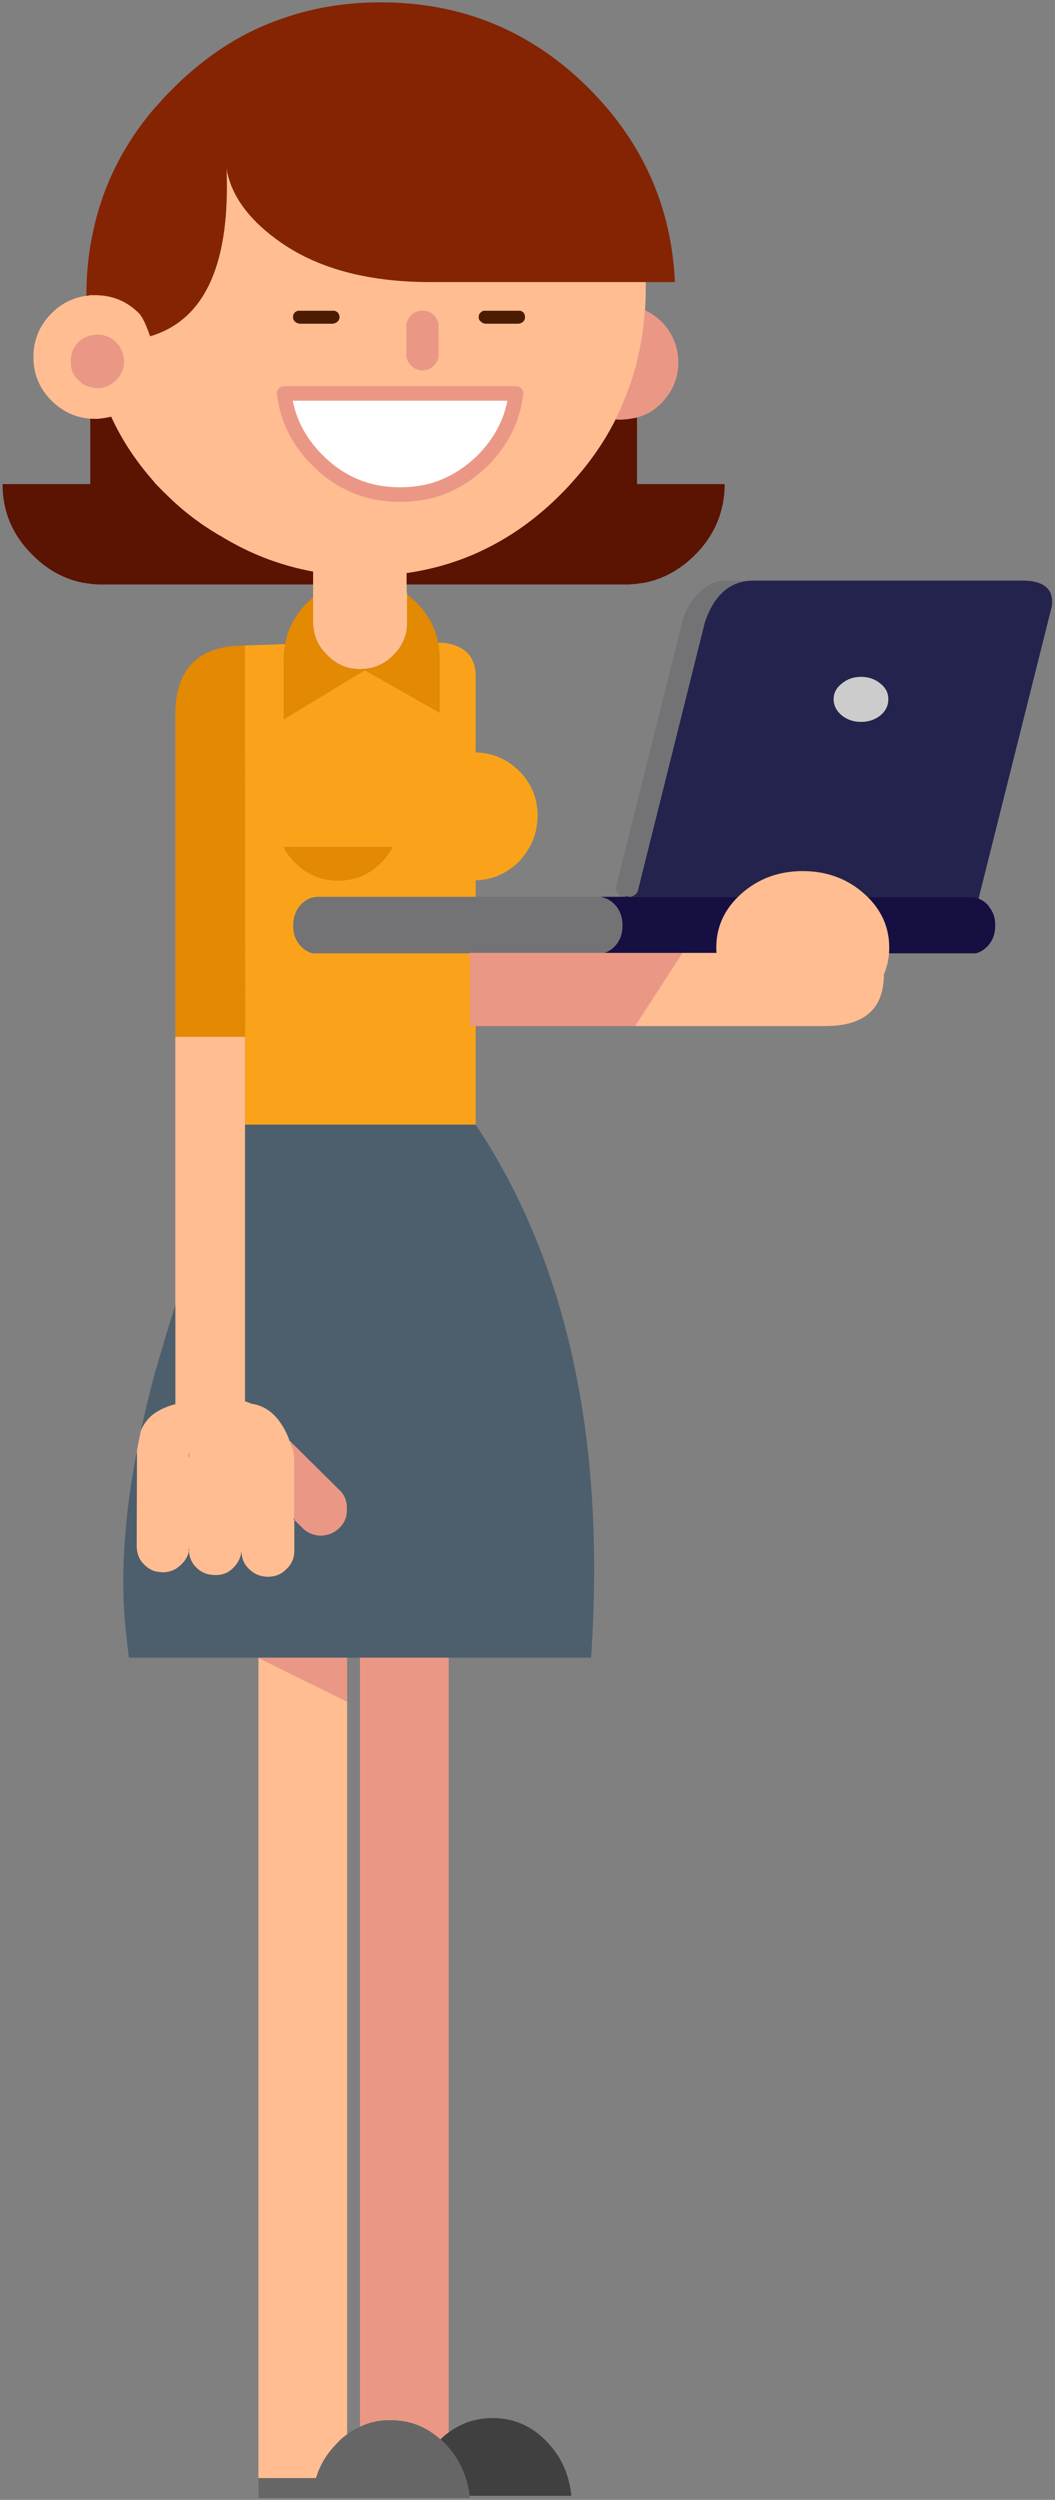 <?xml version="1.0" encoding="UTF-8" standalone="no"?>
<!DOCTYPE svg PUBLIC "-//W3C//DTD SVG 1.1//EN" "http://www.w3.org/Graphics/SVG/1.1/DTD/svg11.dtd">
<svg width="100%" height="100%" viewBox="0 0 217 514" version="1.1" xmlns="http://www.w3.org/2000/svg" xmlns:xlink="http://www.w3.org/1999/xlink" xml:space="preserve" style="fill-rule:evenodd;clip-rule:evenodd;stroke-linecap:round;stroke-linejoin:round;stroke-miterlimit:1.414;">
    <rect x="0" y="0" width="217" height="514" fill="#808080" stroke="none"/>
    <g transform="matrix(1,0,0,1,-231,-39)">
        <g transform="matrix(1,0,0,1,0,-162)">
            <g id="Female-1-Laptop" transform="matrix(1,0,0,1,-81.96,-45.809)">
                <path d="M370.013,250.986C364.865,252.835 360.067,255.484 355.619,258.833C353.17,260.682 350.77,262.731 348.521,265.03C347.272,266.23 346.122,267.479 345.073,268.729C345.023,268.779 344.973,268.779 344.923,268.829C338.525,276.276 334.277,284.622 332.228,293.869C331.228,298.217 330.728,302.815 330.728,307.663C330.978,307.613 331.278,307.563 331.528,307.513L332.578,307.513C336.076,307.513 339.075,308.763 341.524,311.212C342.174,311.861 342.974,313.461 343.823,315.96C344.173,315.86 344.573,315.76 344.923,315.61C355.469,311.861 360.317,300.466 359.567,281.424C359.617,281.873 359.667,282.323 359.817,282.773C361.066,287.821 364.715,292.519 370.862,296.767C378.759,302.215 389.205,304.914 402.25,304.814L451.78,304.814C451.08,289.37 445.183,276.126 434.137,265.03C422.292,253.185 407.998,247.287 391.254,247.287C383.657,247.287 376.56,248.537 370.013,250.986Z" style="fill:rgb(133,36,3);fill-rule:nonzero;"/>
                <path d="M359.817,282.773C359.667,282.323 359.617,281.873 359.567,281.424C360.317,300.466 355.469,311.861 344.923,315.61C344.573,315.76 344.173,315.86 343.823,315.96C342.974,313.461 342.174,311.861 341.524,311.212C339.075,308.763 336.076,307.513 332.578,307.513L331.528,307.513C331.278,307.563 330.978,307.613 330.728,307.663C330.529,307.663 330.329,307.663 330.179,307.713C327.68,308.163 325.481,309.312 323.581,311.212C321.082,313.711 319.833,316.71 319.833,320.258C319.833,323.507 320.932,326.356 323.132,328.755C323.281,328.905 323.431,329.055 323.581,329.205C325.83,331.454 328.479,332.653 331.528,332.903C331.778,332.903 331.978,332.903 332.228,332.953C332.328,332.903 332.428,332.903 332.578,332.953C333.677,332.903 334.727,332.753 335.776,332.503L335.826,332.503C337.976,337.201 340.874,341.6 344.523,345.748C344.673,345.898 344.773,346.098 344.923,346.248C345.673,346.997 346.422,347.797 347.222,348.547C350.521,351.845 354.219,354.644 358.267,356.993L358.317,356.993C358.767,357.293 359.267,357.593 359.817,357.893C365.265,361.042 371.112,363.191 377.36,364.341L377.36,374.736C377.36,375.486 377.46,376.186 377.61,376.886C377.96,378.635 378.859,380.134 380.259,381.484C382.108,383.433 384.357,384.383 387.006,384.383L387.056,384.383C389.705,384.383 392.004,383.433 393.903,381.484C395.253,380.134 396.102,378.635 396.502,376.886C396.652,376.186 396.702,375.486 396.702,374.736L396.702,370.138C396.702,369.788 396.702,369.439 396.702,369.089C396.652,368.839 396.652,368.589 396.602,368.339L396.602,366.99L396.602,364.641C398.501,364.391 400.401,363.991 402.25,363.541C407.698,362.192 412.846,359.992 417.644,356.994C421.592,354.545 425.341,351.496 428.839,347.897C429.539,347.198 430.189,346.498 430.838,345.748C434.387,341.8 437.336,337.551 439.585,333.053C440.784,330.604 441.834,328.155 442.684,325.606C443.183,324.157 443.633,322.707 443.983,321.258C444.833,317.809 445.383,314.261 445.633,310.612C445.732,309.063 445.782,307.564 445.782,306.014C445.782,305.614 445.782,305.214 445.782,304.815L402.7,304.815C402.55,304.815 402.4,304.815 402.25,304.815C389.205,304.915 378.759,302.216 370.862,296.768C364.715,292.52 361.066,287.821 359.817,282.773ZM331.528,315.86C331.778,315.81 331.978,315.76 332.228,315.71C332.478,315.66 332.728,315.66 332.978,315.66C334.477,315.66 335.776,316.16 336.826,317.209C337.876,318.309 338.425,319.608 338.425,321.158C338.425,322.657 337.876,323.907 336.826,324.956C336.576,325.206 336.276,325.406 336.026,325.606C335.277,326.156 334.477,326.456 333.527,326.556L333.477,326.556C333.327,326.556 333.128,326.556 332.978,326.556C332.728,326.556 332.478,326.556 332.228,326.506C331.978,326.456 331.778,326.406 331.528,326.356C331.128,326.256 330.728,326.106 330.379,325.956C330.229,325.856 330.079,325.756 329.929,325.656C329.629,325.406 329.329,325.206 329.079,324.956C328.03,323.907 327.53,322.657 327.53,321.158C327.53,319.608 328.03,318.309 329.079,317.209C329.629,316.66 330.229,316.31 330.878,316.06C330.978,316.01 331.078,315.96 331.178,315.91C331.278,315.86 331.378,315.86 331.528,315.86ZM402.25,311.711C402.85,312.361 403.15,313.111 403.15,314.01L403.15,319.608C403.15,320.508 402.85,321.258 402.25,321.907L402.2,321.957C401.55,322.607 400.8,322.907 399.851,322.957C398.951,322.907 398.202,322.607 397.552,321.957C396.902,321.308 396.552,320.558 396.552,319.608L396.552,314.01C396.552,313.061 396.902,312.311 397.552,311.661C398.202,311.012 398.951,310.712 399.851,310.712C400.801,310.712 401.55,311.012 402.2,311.661L402.25,311.711ZM411.846,311.062C412.096,310.812 412.396,310.662 412.746,310.712L419.643,310.712C419.993,310.662 420.343,310.812 420.593,311.062C420.842,311.312 420.942,311.661 420.942,312.011C420.942,312.361 420.842,312.661 420.593,312.911C420.343,313.161 419.993,313.311 419.643,313.361L412.746,313.361C412.396,313.311 412.096,313.161 411.846,312.911C411.546,312.661 411.396,312.361 411.446,312.011C411.396,311.662 411.546,311.312 411.846,311.062ZM373.611,312.911C373.361,312.661 373.211,312.361 373.261,312.011C373.211,311.661 373.361,311.312 373.611,311.062C373.861,310.812 374.211,310.662 374.561,310.712L381.458,310.712C381.808,310.662 382.108,310.812 382.408,311.062C382.658,311.312 382.758,311.661 382.808,312.011C382.758,312.361 382.658,312.661 382.408,312.911C382.108,313.161 381.808,313.311 381.458,313.361L374.561,313.361C374.211,313.311 373.861,313.161 373.611,312.911ZM371.412,327.705L419.093,327.705C418.443,332.953 416.194,337.501 412.296,341.45C410.497,343.199 408.597,344.648 406.548,345.748C405.149,346.498 403.699,347.097 402.25,347.547C400.001,348.197 397.702,348.497 395.253,348.497C391.104,348.497 387.356,347.597 383.957,345.748C381.908,344.648 380.009,343.199 378.26,341.45C374.311,337.501 372.062,332.953 371.412,327.705Z" style="fill:rgb(255,189,145);fill-rule:nonzero;"/>
                <path d="M332.228,315.71C331.978,315.76 331.778,315.81 331.528,315.86C331.378,315.86 331.278,315.86 331.178,315.91C331.078,315.96 330.978,316.01 330.878,316.06C330.229,316.31 329.629,316.659 329.079,317.209C328.03,318.309 327.53,319.608 327.53,321.158C327.53,322.657 328.03,323.907 329.079,324.956C329.329,325.206 329.629,325.406 329.929,325.656C330.079,325.756 330.229,325.856 330.379,325.956C330.728,326.106 331.128,326.256 331.528,326.356C331.778,326.406 331.978,326.456 332.228,326.506C332.478,326.556 332.728,326.556 332.978,326.556L333.527,326.556C334.477,326.456 335.277,326.156 336.026,325.606C336.276,325.406 336.576,325.206 336.826,324.956C337.876,323.907 338.425,322.657 338.425,321.158C338.425,319.609 337.876,318.309 336.826,317.209C335.776,316.16 334.477,315.66 332.978,315.66C332.728,315.66 332.478,315.66 332.228,315.71Z" style="fill:rgb(234,152,133);fill-rule:nonzero;"/>
                <path d="M403.15,314.01C403.15,313.111 402.85,312.361 402.25,311.711L402.2,311.661C401.55,311.012 400.8,310.712 399.851,310.712C398.951,310.712 398.202,311.012 397.552,311.661C396.902,312.311 396.552,313.061 396.552,314.01L396.552,319.608C396.552,320.558 396.902,321.308 397.552,321.957C398.202,322.607 398.951,322.907 399.851,322.957C400.801,322.907 401.55,322.607 402.2,321.957L402.25,321.907C402.85,321.258 403.15,320.508 403.15,319.608L403.15,314.01Z" style="fill:rgb(234,152,133);fill-rule:nonzero;"/>
                <path d="M412.746,310.712C412.396,310.662 412.096,310.812 411.846,311.062C411.546,311.312 411.396,311.661 411.446,312.011C411.396,312.361 411.546,312.661 411.846,312.911C412.096,313.161 412.396,313.311 412.746,313.361L419.643,313.361C419.993,313.311 420.343,313.161 420.593,312.911C420.842,312.661 420.942,312.361 420.942,312.011C420.942,311.662 420.842,311.312 420.593,311.062C420.343,310.812 419.993,310.662 419.643,310.712L412.746,310.712Z" style="fill:rgb(75,28,2);fill-rule:nonzero;"/>
                <path d="M373.261,312.011C373.211,312.361 373.361,312.661 373.611,312.911C373.861,313.161 374.211,313.311 374.561,313.361L381.458,313.361C381.808,313.311 382.108,313.161 382.408,312.911C382.658,312.661 382.758,312.361 382.808,312.011C382.758,311.662 382.658,311.312 382.408,311.062C382.108,310.812 381.808,310.662 381.458,310.712L374.561,310.712C374.211,310.662 373.861,310.812 373.611,311.062C373.361,311.312 373.211,311.662 373.261,312.011Z" style="fill:rgb(75,28,2);fill-rule:nonzero;"/>
                <path d="M419.093,327.705L371.412,327.705C372.062,332.953 374.311,337.501 378.26,341.45C380.009,343.199 381.908,344.648 383.957,345.748C387.356,347.597 391.104,348.497 395.253,348.497C397.702,348.497 400.001,348.197 402.25,347.547C403.699,347.097 405.149,346.498 406.548,345.748C408.597,344.648 410.497,343.199 412.296,341.45C416.194,337.501 418.443,332.953 419.093,327.705Z" style="fill:white;fill-rule:nonzero;"/>
                <path d="M332.578,332.953C332.428,332.903 332.328,332.903 332.228,332.953C331.978,332.903 331.778,332.903 331.528,332.903L331.528,346.348L313.485,346.348C313.485,351.995 315.535,356.843 319.633,360.892C322.632,363.941 326.08,365.84 330.029,366.639C330.079,366.639 330.179,366.639 330.229,366.639C330.679,366.739 331.078,366.789 331.528,366.839C331.778,366.889 331.978,366.889 332.228,366.939C332.528,366.939 332.828,366.939 333.128,366.989L377.36,366.989L377.36,364.34C371.112,363.191 365.265,361.042 359.817,357.893C359.267,357.593 358.767,357.293 358.317,356.993L358.267,356.993C354.219,354.644 350.521,351.846 347.222,348.547C346.422,347.797 345.673,346.998 344.923,346.248C344.773,346.098 344.673,345.898 344.523,345.748C340.874,341.6 337.976,337.201 335.826,332.503L335.776,332.503C334.727,332.753 333.677,332.903 332.578,332.953Z" style="fill:rgb(91,19,2);fill-rule:nonzero;"/>
                <path d="M449.081,313.011C448.032,311.961 446.882,311.162 445.633,310.612C445.383,314.26 444.833,317.809 443.983,321.258C443.633,322.707 443.183,324.156 442.684,325.606C441.834,328.155 440.784,330.604 439.585,333.053C439.935,333.103 440.335,333.103 440.734,333.103C441.884,333.053 442.934,332.903 443.983,332.653C445.233,332.303 446.382,331.804 447.432,331.054C447.682,330.854 447.982,330.654 448.231,330.404C448.481,330.154 448.781,329.904 449.081,329.654C449.631,329.005 450.131,328.405 450.581,327.755C451.83,325.856 452.48,323.707 452.48,321.358C452.48,319.458 452.08,317.709 451.28,316.11C450.73,315.01 450.031,313.961 449.081,313.011Z" style="fill:rgb(234,152,133);fill-rule:nonzero;"/>
                <path d="M443.983,332.653C442.934,332.903 441.884,333.053 440.734,333.103C440.335,333.103 439.935,333.103 439.585,333.053C437.336,337.551 434.387,341.799 430.838,345.748C430.189,346.498 429.539,347.197 428.839,347.897C425.341,351.496 421.592,354.544 417.644,356.993C412.846,359.992 407.698,362.191 402.25,363.541C400.401,363.991 398.501,364.39 396.602,364.64L396.602,366.989L442.384,366.989C442.934,366.939 443.433,366.889 443.983,366.839C444.483,366.79 444.983,366.69 445.483,366.64C449.431,365.84 452.88,363.941 455.928,360.892C459.977,356.844 461.976,351.995 462.026,346.348L443.983,346.348L443.983,332.653Z" style="fill:rgb(91,19,2);fill-rule:nonzero;"/>
                <path d="M373.961,373.437C373.711,373.787 373.461,374.186 373.261,374.586C372.812,375.336 372.462,376.086 372.212,376.885C371.962,377.635 371.762,378.435 371.612,379.234C371.412,380.184 371.312,381.134 371.312,382.183L371.312,394.728L388.006,384.632L403.399,393.379L403.399,382.183C403.399,381.084 403.299,380.034 403.1,378.985C402.9,377.935 402.6,376.985 402.25,376.036C402,375.536 401.8,375.036 401.55,374.586C401.3,374.187 401.1,373.787 400.85,373.437C400.251,372.487 399.551,371.638 398.751,370.838C398.102,370.188 397.402,369.589 396.702,369.089L396.702,374.736C396.702,375.486 396.652,376.186 396.502,376.886C396.102,378.635 395.253,380.134 393.903,381.484C392.004,383.433 389.705,384.383 387.056,384.383L387.006,384.383C384.357,384.383 382.108,383.433 380.259,381.484C378.859,380.134 377.96,378.635 377.61,376.886C377.46,376.186 377.36,375.486 377.36,374.737L377.36,369.689C376.91,370.038 376.46,370.388 376.06,370.838C375.211,371.638 374.511,372.488 373.961,373.437ZM398.251,379.034L398.251,378.885C398.251,378.935 398.251,378.984 398.251,379.034Z" style="fill:rgb(227,137,2);fill-rule:nonzero;"/>
                <path d="M398.251,378.885L398.251,379.034C398.251,378.984 398.251,378.935 398.251,378.885Z" style="fill:rgb(255,189,145);fill-rule:nonzero;"/>
                <path d="M403.1,378.984C403.299,380.034 403.399,381.084 403.399,382.183L403.399,393.379L388.006,384.632L371.312,394.728L371.312,382.183C371.312,381.134 371.412,380.184 371.612,379.234L363.315,379.534L363.365,460.002L363.365,478.045L410.796,478.045L410.796,427.815C414.245,427.715 417.244,426.416 419.743,423.917C420.193,423.417 420.643,422.917 420.992,422.367C422.642,420.118 423.491,417.569 423.541,414.62C423.541,410.972 422.292,407.873 419.743,405.324C417.244,402.875 414.245,401.576 410.796,401.526L410.796,385.482C410.647,381.734 408.497,379.535 404.249,378.985L403.1,378.985L403.1,378.984ZM391.304,424.216C388.855,426.665 385.956,427.865 382.508,427.865C379.059,427.865 376.16,426.665 373.711,424.216C372.662,423.217 371.862,422.117 371.312,420.968L393.703,420.968C393.104,422.117 392.304,423.217 391.304,424.216Z" style="fill:rgb(250,163,26);fill-rule:nonzero;"/>
                <path d="M382.508,427.865C385.956,427.865 388.855,426.665 391.304,424.216C392.304,423.217 393.104,422.117 393.703,420.968L371.312,420.968C371.862,422.117 372.662,423.217 373.711,424.216C376.16,426.666 379.059,427.865 382.508,427.865Z" style="fill:rgb(227,137,2);fill-rule:nonzero;"/>
                <path d="M363.315,379.534L363.365,379.534L363.315,379.534Z" style="fill:rgb(33,126,140);fill-rule:nonzero;"/>
                <path d="M363.315,379.534C353.769,379.534 349.021,384.282 349.021,393.829L349.021,460.002L363.365,460.002L363.315,379.534Z" style="fill:rgb(227,137,2);fill-rule:nonzero;"/>
                <path d="M363.365,460.002L349.021,460.002L349.021,535.522C347.422,535.922 346.072,536.521 344.923,537.271C343.573,538.171 342.624,539.37 341.974,540.87C341.924,541.17 341.824,541.47 341.774,541.819C341.524,542.919 341.324,544.019 341.124,545.118C341.124,545.168 341.124,545.268 341.124,545.318C341.074,545.468 341.074,545.618 341.124,545.768L341.074,564.71C341.074,565.76 341.324,566.66 341.774,567.459C341.974,567.809 342.224,568.159 342.574,568.459C343.223,569.159 344.023,569.658 344.923,569.908C345.373,570.008 345.922,570.058 346.472,570.108L346.572,570.108C348.022,570.058 349.271,569.508 350.271,568.459C351.07,567.709 351.57,566.86 351.82,565.81C351.77,565.66 351.77,565.46 351.82,565.31L351.87,565.36C351.87,565.51 351.87,565.66 351.82,565.81C351.92,567.11 352.42,568.209 353.319,569.109C354.369,570.158 355.669,570.658 357.168,570.658L357.668,570.658C359.017,570.608 360.117,570.058 361.016,569.109C361.766,568.359 362.266,567.459 362.516,566.46C362.566,566.21 362.616,565.91 362.616,565.66C362.616,567.16 363.116,568.409 364.165,569.409C365.215,570.458 366.514,571.008 368.014,571.008L368.164,571.008C369.663,571.008 370.912,570.458 371.912,569.409C372.962,568.409 373.511,567.16 373.511,565.66L373.511,559.313C373.411,559.213 373.311,559.113 373.262,559.063L373.511,559.063L373.511,546.718C373.461,546.268 373.411,545.818 373.361,545.418C373.312,545.218 373.262,545.019 373.212,544.869C373.062,544.469 372.962,544.119 372.812,543.769L372.712,543.669C372.712,543.519 372.712,543.369 372.662,543.269L371.912,542.37L372.562,543.069C370.813,538.471 368.214,535.922 364.665,535.422C364.265,535.223 363.815,535.073 363.366,534.923L363.366,478.045L363.366,460.003L363.365,460.002ZM351.87,545.768L351.87,546.418L351.82,546.368C351.82,546.018 351.82,545.718 351.87,545.418C351.87,545.568 351.87,545.668 351.87,545.768Z" style="fill:rgb(255,189,145);fill-rule:nonzero;"/>
                <path d="M351.87,546.417L351.87,545.768C351.87,545.668 351.87,545.568 351.87,545.418C351.82,545.718 351.82,546.018 351.82,546.368L351.87,546.418L351.87,546.417Z" style="fill:rgb(77,95,109);fill-rule:nonzero;"/>
                <path d="M349.021,535.522L349.021,515.18C348.022,518.329 347.072,521.378 346.222,524.376C346.172,524.426 346.172,524.426 346.172,524.476C345.872,525.476 345.573,526.476 345.323,527.475C345.173,527.875 345.073,528.275 344.923,528.725C343.773,532.873 342.824,536.921 341.974,540.87C342.624,539.37 343.573,538.171 344.923,537.271C346.072,536.522 347.422,535.922 349.021,535.522Z" style="fill:rgb(77,95,109);fill-rule:nonzero;"/>
                <path d="M363.365,534.922C363.815,535.072 364.265,535.222 364.665,535.422C368.213,535.922 370.812,538.471 372.562,543.069L382.858,553.265C383.907,554.314 384.357,555.614 384.307,557.113C384.357,558.563 383.907,559.812 382.858,560.862L382.758,560.962C381.708,562.011 380.409,562.511 378.909,562.561C377.56,562.511 376.41,562.061 375.411,561.212L373.511,559.312L373.511,565.66C373.511,567.159 372.962,568.409 371.912,569.408C370.912,570.458 369.663,571.008 368.164,571.008L368.014,571.008C366.514,571.008 365.215,570.458 364.165,569.408C363.116,568.409 362.616,567.159 362.616,565.66C362.616,565.91 362.566,566.21 362.516,566.46C362.266,567.459 361.766,568.359 361.016,569.109C360.117,570.058 359.017,570.608 357.668,570.658C357.518,570.658 357.418,570.658 357.318,570.658L357.168,570.658C355.669,570.658 354.369,570.158 353.319,569.109C352.42,568.209 351.92,567.109 351.82,565.81C351.57,566.859 351.07,567.709 350.271,568.459C349.271,569.508 348.022,570.058 346.572,570.108L346.472,570.108C345.922,570.058 345.373,570.008 344.923,569.908C344.023,569.658 343.223,569.159 342.574,568.459C342.224,568.159 341.974,567.809 341.774,567.459C341.324,566.66 341.074,565.76 341.074,564.71L341.124,545.768C341.074,545.618 341.074,545.468 341.124,545.318C341.124,545.268 341.124,545.168 341.124,545.118C338.475,558.763 337.726,570.908 338.775,581.554C338.975,583.603 339.225,585.602 339.475,587.651L434.537,587.651C437.586,542.919 429.689,506.384 410.796,478.045L363.365,478.045L363.365,534.923L363.365,534.922Z" style="fill:rgb(77,95,109);fill-rule:nonzero;"/>
                <path d="M373.211,544.868C373.261,545.018 373.311,545.218 373.361,545.418C373.411,545.818 373.461,546.268 373.511,546.717L373.511,559.312L375.411,561.212C376.41,562.061 377.56,562.511 378.909,562.561C380.409,562.511 381.708,562.011 382.758,560.962L382.858,560.862C383.907,559.812 384.357,558.563 384.307,557.113C384.357,555.614 383.907,554.314 382.858,553.265L372.562,543.069L371.912,542.369L372.662,543.269C372.712,543.369 372.712,543.519 372.712,543.669L372.812,543.769C372.962,544.119 373.062,544.469 373.212,544.868L373.211,544.868Z" style="fill:rgb(234,152,133);fill-rule:nonzero;"/>
                <path d="M373.261,559.062C373.311,559.112 373.411,559.212 373.511,559.312L373.511,559.062L373.262,559.062L373.261,559.062Z" style="fill:rgb(77,95,109);fill-rule:nonzero;"/>
                <path d="M384.357,596.697L384.357,587.651L366.114,587.651L366.114,587.701L384.357,596.697Z" style="fill:rgb(234,152,133);fill-rule:nonzero;"/>
                <path d="M405.249,587.651L387.006,587.651L387.006,745.788C388.955,744.838 391.054,744.388 393.353,744.438C397.202,744.438 400.601,745.738 403.549,748.387C404.099,747.837 404.699,747.337 405.249,746.937L405.249,587.651Z" style="fill:rgb(234,152,133);fill-rule:nonzero;"/>
                <path d="M351.82,565.81C351.87,565.66 351.87,565.51 351.87,565.36L351.82,565.31C351.77,565.46 351.77,565.66 351.82,565.81Z" style="fill:rgb(77,95,109);fill-rule:nonzero;"/>
                <path d="M384.357,596.697L366.114,587.701L366.114,756.334L377.96,756.334C378.01,756.084 378.11,755.834 378.21,755.634C378.309,755.234 378.459,754.834 378.659,754.434C379.409,752.685 380.459,751.136 381.808,749.686C382.058,749.436 382.258,749.186 382.508,748.937C383.058,748.337 383.707,747.787 384.357,747.337L384.357,596.697Z" style="fill:rgb(255,189,145);fill-rule:nonzero;"/>
                <path d="M429.939,756.933C429.239,754.084 427.89,751.535 425.84,749.286C422.642,745.738 418.793,743.988 414.295,743.988C410.896,743.988 407.898,744.988 405.249,746.937C404.699,747.337 404.099,747.837 403.549,748.387C403.999,748.737 404.449,749.186 404.899,749.686C406.948,751.935 408.297,754.484 409.047,757.383C409.297,758.233 409.447,759.083 409.547,759.982L430.489,759.982C430.389,758.933 430.189,757.883 429.939,756.933Z" style="fill:rgb(64,64,64);fill-rule:nonzero;"/>
                <path d="M409.047,757.383C408.297,754.484 406.948,751.935 404.899,749.686C404.449,749.186 403.999,748.737 403.549,748.387C400.601,745.738 397.202,744.438 393.353,744.438C391.054,744.388 388.955,744.838 387.006,745.788C386.156,746.138 385.307,746.637 384.507,747.187C384.457,747.237 384.407,747.287 384.357,747.337C383.707,747.787 383.058,748.337 382.508,748.937C382.258,749.186 382.058,749.436 381.808,749.686C380.459,751.136 379.409,752.685 378.659,754.434C378.459,754.834 378.31,755.234 378.21,755.634C378.11,755.834 378.01,756.084 377.96,756.334L366.114,756.334L366.164,760.432L409.597,760.432C409.547,760.282 409.547,760.132 409.547,759.982C409.447,759.083 409.297,758.233 409.047,757.383Z" style="fill:rgb(102,102,102);fill-rule:nonzero;"/>
                <path d="M419.093,327.705C418.443,332.953 416.194,337.501 412.296,341.45C410.497,343.199 408.597,344.648 406.548,345.748C405.149,346.498 403.699,347.097 402.25,347.547C400.001,348.197 397.702,348.497 395.253,348.497C391.104,348.497 387.356,347.597 383.957,345.748C381.908,344.648 380.009,343.199 378.26,341.45C374.311,337.501 372.062,332.953 371.412,327.705L419.093,327.705Z" style="fill:none;stroke:rgb(234,152,133);stroke-width:3px;"/>
                <path d="M467.646,366.19L461.389,366.19C460.332,366.398 459.362,366.731 458.481,367.273C456.322,368.523 454.647,370.774 453.458,374.024L439.71,428.95C439.578,429.409 439.666,429.867 439.886,430.284C440.106,430.742 440.459,431.034 440.855,431.159C440.899,431.201 440.944,431.201 440.988,431.201L441.384,431.201C441.516,431.159 441.693,431.117 441.869,431.034C441.957,431.076 442.045,431.117 442.177,431.159C442.221,431.201 442.265,431.201 442.309,431.201L442.706,431.201C442.926,431.159 443.103,431.076 443.323,430.951C443.719,430.742 444.028,430.409 444.16,429.95L457.952,374.733C459.847,369.148 463.107,366.314 467.646,366.189L467.646,366.19Z" style="fill:rgb(115,115,117);fill-rule:nonzero;"/>
                <path d="M523.828,366.19L467.646,366.19C463.108,366.315 459.847,369.148 457.952,374.733L444.16,429.951C444.028,430.409 443.719,430.742 443.323,430.951C443.103,431.076 442.926,431.159 442.706,431.201L512.459,431.201C513.12,431.201 513.737,431.326 514.31,431.617C514.31,431.451 514.31,431.284 514.354,431.117L529.336,371.357C529.688,368.065 527.837,366.356 523.828,366.189L523.828,366.19ZM494.041,393.903C492.939,394.778 491.617,395.236 490.075,395.236C488.533,395.236 487.211,394.778 486.109,393.903C485.007,392.986 484.435,391.861 484.435,390.569C484.435,389.277 485.007,388.235 486.109,387.36C487.211,386.443 488.533,385.985 490.075,385.985C491.617,385.985 492.939,386.443 494.041,387.36C495.142,388.235 495.671,389.277 495.671,390.569C495.671,391.861 495.142,392.986 494.041,393.903Z" style="fill:rgb(36,35,77);fill-rule:nonzero;"/>
                <path d="M490.075,395.236C491.617,395.236 492.939,394.778 494.041,393.903C495.142,392.986 495.671,391.861 495.671,390.569C495.671,389.277 495.142,388.235 494.041,387.36C492.939,386.443 491.617,385.985 490.075,385.985C488.533,385.985 487.211,386.443 486.109,387.36C485.007,388.235 484.435,389.277 484.435,390.569C484.435,391.861 485.007,392.986 486.109,393.903C487.211,394.778 488.533,395.236 490.075,395.236Z" style="fill:rgb(204,204,204);fill-rule:nonzero;"/>
                <path d="M516.161,441.286C517.174,440.161 517.659,438.785 517.659,437.16L517.659,437.077C517.703,435.618 517.262,434.326 516.425,433.284C516.337,433.159 516.249,433.034 516.161,432.909C515.588,432.284 514.971,431.868 514.31,431.617C513.737,431.326 513.12,431.201 512.459,431.201L442.706,431.201L442.309,431.201L441.384,431.201L440.988,431.201L437.727,431.201C437.286,431.201 436.846,431.201 436.449,431.242C437.595,431.409 438.608,431.951 439.489,432.909C440.503,434.034 440.987,435.451 440.987,437.077L440.987,437.16C440.987,438.785 440.503,440.161 439.489,441.286C438.74,442.077 437.903,442.578 436.978,442.828L513.649,442.828C514.574,442.619 515.411,442.077 516.16,441.286L516.161,441.286Z" style="fill:rgb(22,15,66);fill-rule:nonzero;"/>
                <path d="M378.461,431.201C377.007,431.201 375.773,431.784 374.76,432.909C373.746,434.035 373.261,435.451 373.261,437.077L373.261,437.16C373.261,438.785 373.746,440.161 374.76,441.286C375.509,442.078 376.346,442.619 377.271,442.828L436.978,442.828C437.903,442.578 438.74,442.078 439.489,441.286C440.503,440.161 440.988,438.785 440.988,437.16L440.988,437.077C440.988,435.451 440.503,434.034 439.489,432.909C438.608,431.951 437.595,431.409 436.449,431.242C436.229,431.201 436.052,431.201 435.832,431.201C435.788,431.201 435.788,431.201 435.744,431.201L378.461,431.201Z" style="fill:rgb(115,115,117);fill-rule:nonzero;"/>
                <path d="M441.384,431.201L442.31,431.201C442.265,431.201 442.221,431.201 442.177,431.159C442.045,431.117 441.957,431.076 441.869,431.034C441.693,431.117 441.516,431.159 441.384,431.201Z" style="fill:rgb(36,35,77);fill-rule:nonzero;"/>
                <path d="M409.592,457.778L409.592,442.732L453.328,442.732L443.559,457.778L409.592,457.778Z" style="fill:rgb(234,152,133);fill-rule:nonzero;"/>
                <path d="M443.559,457.778L453.328,442.732L460.342,442.732C460.292,442.378 460.292,442.024 460.292,441.626C460.292,437.289 462.046,433.571 465.502,430.518C468.959,427.465 473.168,425.916 478.077,425.916C482.987,425.916 487.195,427.465 490.652,430.518C494.109,433.571 495.862,437.289 495.862,441.626C495.862,443.617 495.512,445.431 494.76,447.157C494.76,454.238 490.752,457.778 482.736,457.778L443.559,457.778Z" style="fill:rgb(255,189,145);fill-rule:nonzero;"/>
            </g>
        </g>
    </g>
</svg>
